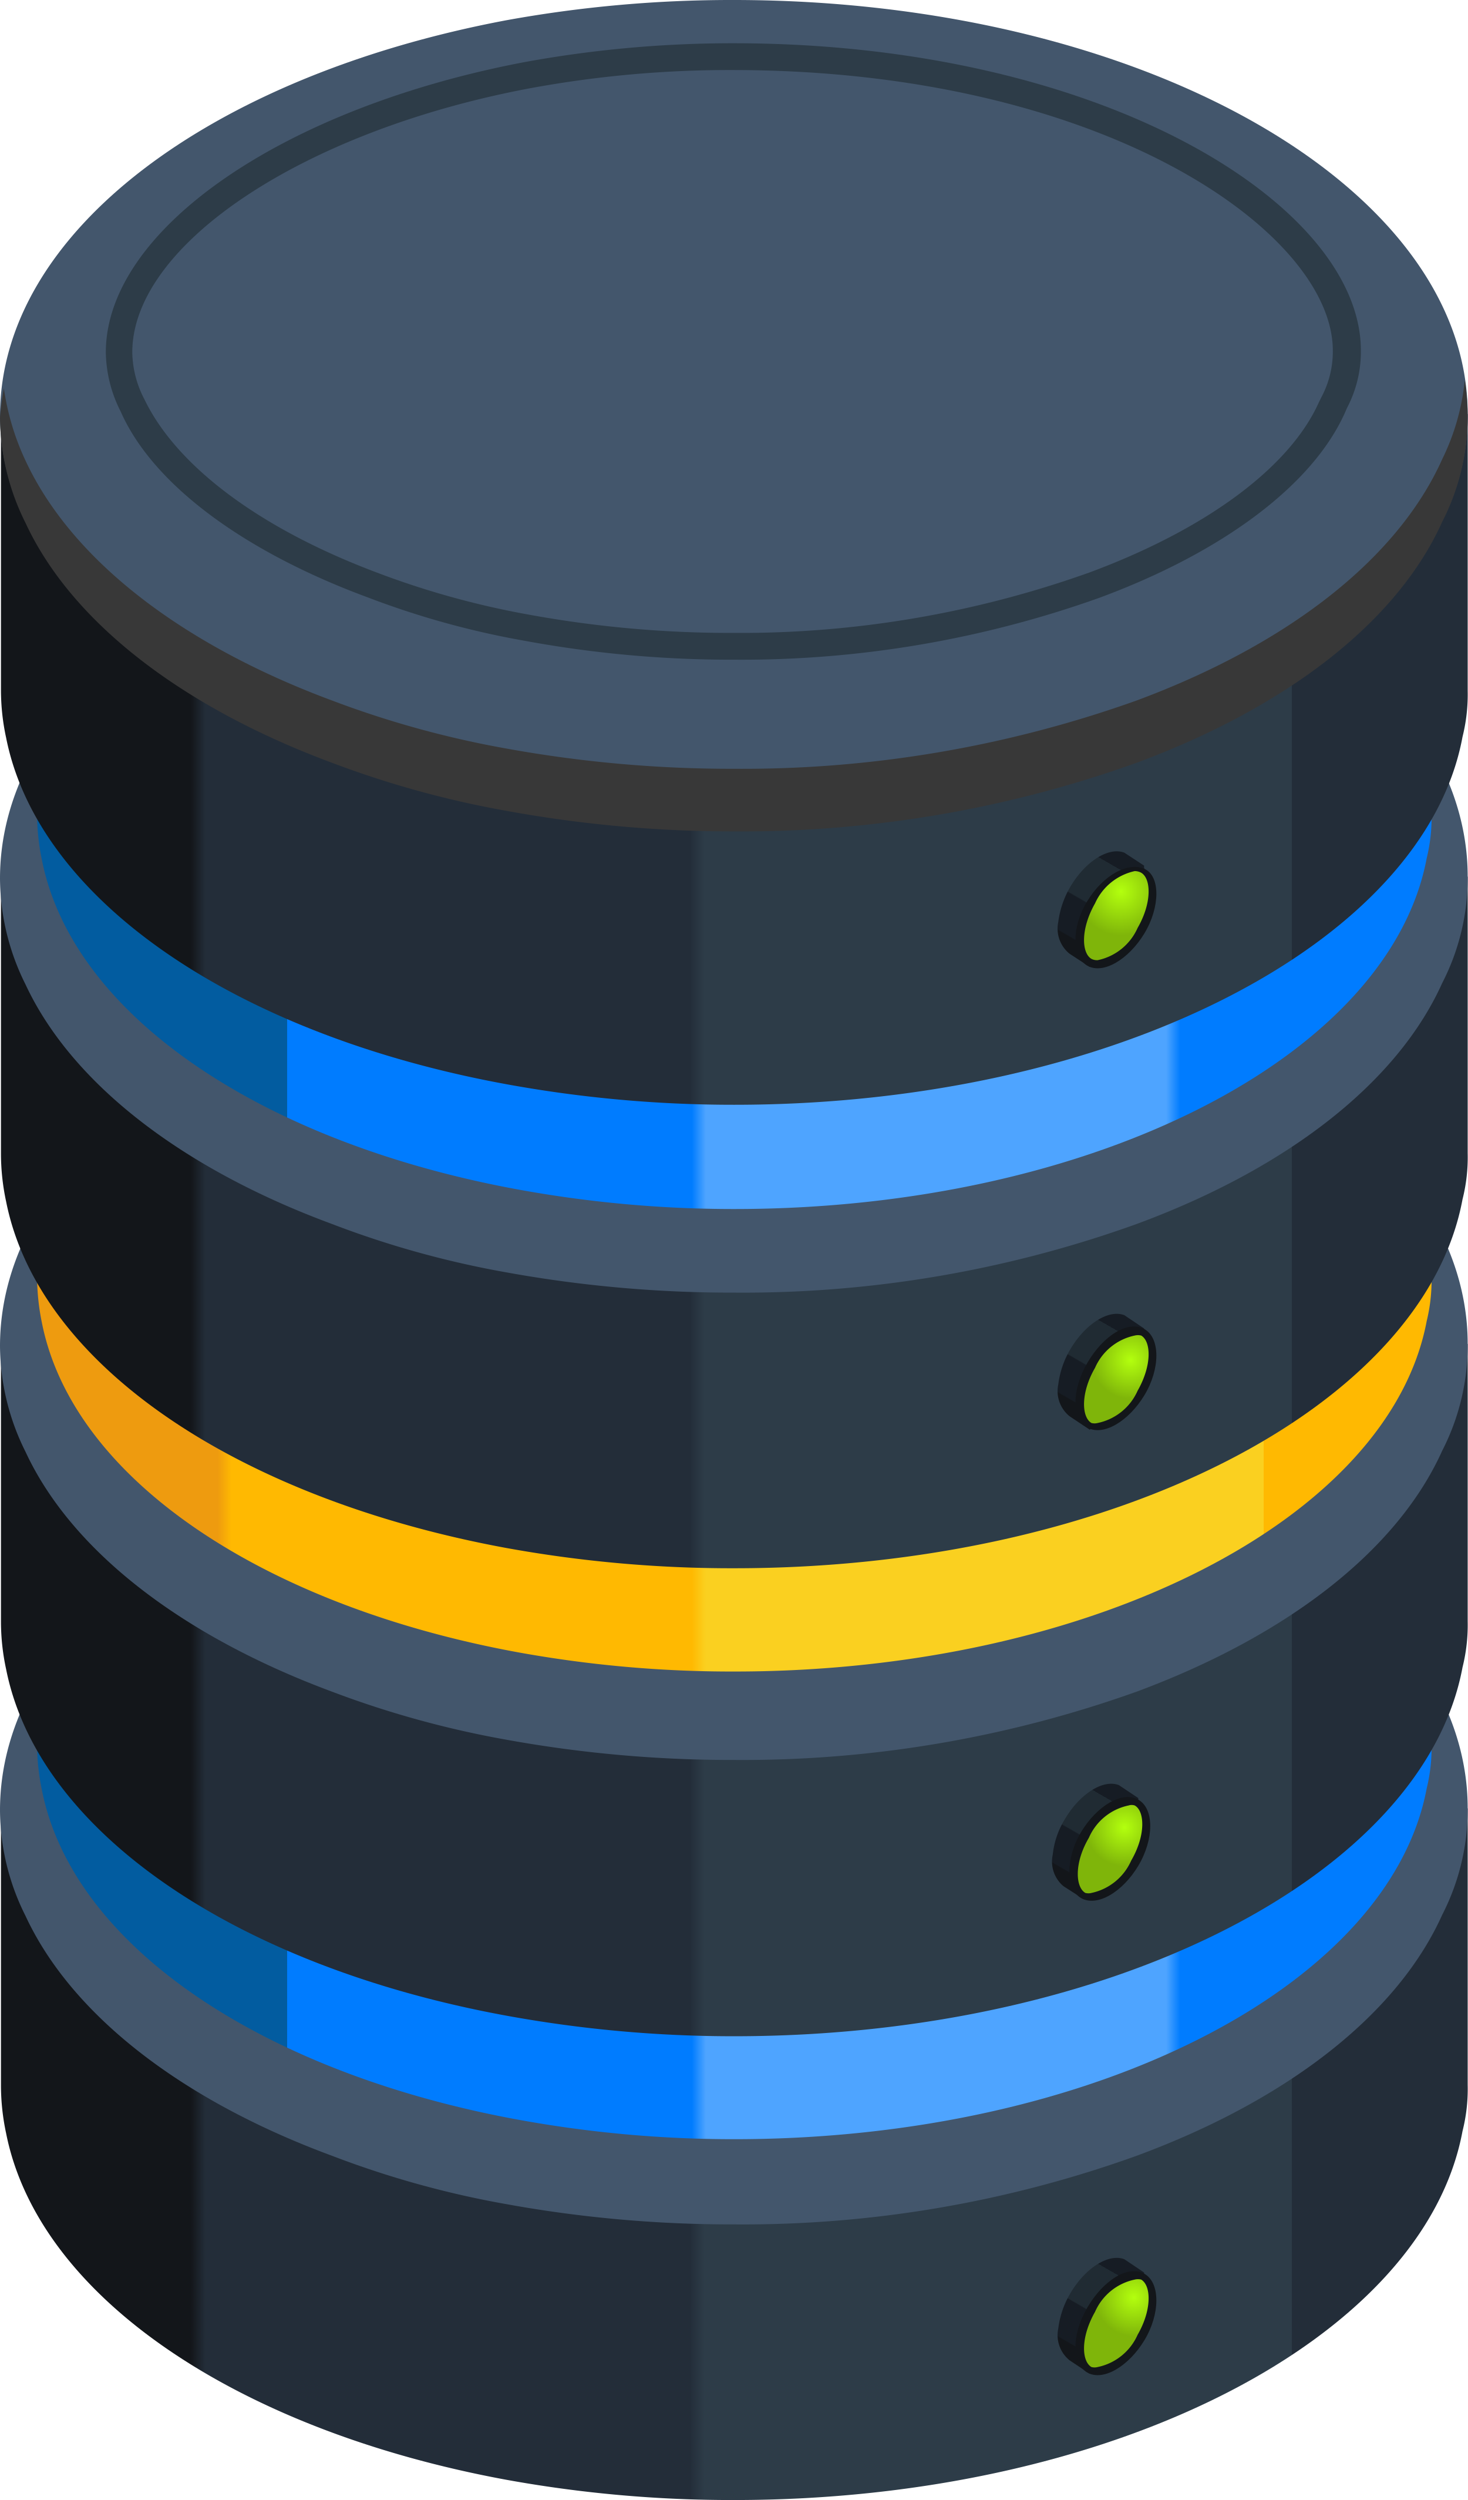 <svg xmlns="http://www.w3.org/2000/svg" xmlns:xlink="http://www.w3.org/1999/xlink" viewBox="0 0 45.5 77.46"><defs><style>.cls-1{isolation:isolate;}.cls-2{fill:url(#Áåçûìÿííûé_ãðàäèåíò_32);}.cls-3{fill:#43566c;}.cls-4{fill:url(#Áåçûìÿííûé_ãðàäèåíò_99);}.cls-5{fill:#36477b;}.cls-6{fill:url(#Áåçûìÿííûé_ãðàäèåíò_32-2);}.cls-7{fill:url(#Áåçûìÿííûé_ãðàäèåíò_76);}.cls-8{fill:url(#Áåçûìÿííûé_ãðàäèåíò_32-3);}.cls-9{fill:url(#Áåçûìÿííûé_ãðàäèåíò_99-2);}.cls-10{fill:url(#Áåçûìÿííûé_ãðàäèåíò_32-4);}.cls-11{fill:#2d3c48;}.cls-12{fill:#383838;mix-blend-mode:screen;}.cls-13{fill:url(#Áåçûìÿííûé_ãðàäèåíò_103);}.cls-14{fill:#13161a;}.cls-15{fill:url(#Áåçûìÿííûé_ãðàäèåíò_114);}.cls-16{fill:url(#Áåçûìÿííûé_ãðàäèåíò_103-2);}.cls-17{fill:url(#Áåçûìÿííûé_ãðàäèåíò_114-2);}.cls-18{fill:url(#Áåçûìÿííûé_ãðàäèåíò_103-3);}.cls-19{fill:url(#Áåçûìÿííûé_ãðàäèåíò_114-3);}.cls-20{fill:url(#Áåçûìÿííûé_ãðàäèåíò_103-4);}.cls-21{fill:url(#Áåçûìÿííûé_ãðàäèåíò_114-4);}</style><linearGradient id="Áåçûìÿííûé_ãðàäèåíò_32" x1="875.21" y1="412.52" x2="920.71" y2="412.52" gradientTransform="translate(-205.36)" gradientUnits="userSpaceOnUse"><stop offset="0.13" stop-color="#13161a"/><stop offset="0.14" stop-color="#232d39"/><stop offset="0.47" stop-color="#232d39"/><stop offset="0.48" stop-color="#2d3c48"/><stop offset="0.88" stop-color="#2d3c48"/><stop offset="0.88" stop-color="#232d39"/></linearGradient><linearGradient id="Áåçûìÿííûé_ãðàäèåíò_99" x1="876.33" y1="400.96" x2="919.58" y2="400.96" gradientTransform="translate(-205.36)" gradientUnits="userSpaceOnUse"><stop offset="0.18" stop-color="#025ca0"/><stop offset="0.18" stop-color="#007cff"/><stop offset="0.47" stop-color="#007cff"/><stop offset="0.48" stop-color="#4ea4ff"/><stop offset="0.81" stop-color="#4ea4ff"/><stop offset="0.82" stop-color="#007cff"/></linearGradient><linearGradient id="Áåçûìÿííûé_ãðàäèåíò_32-2" x1="875.21" y1="398.13" x2="920.71" y2="398.13" xlink:href="#Áåçûìÿííûé_ãðàäèåíò_32"/><linearGradient id="Áåçûìÿííûé_ãðàäèåíò_76" x1="876.33" y1="386.48" x2="919.58" y2="386.48" gradientTransform="translate(-205.36)" gradientUnits="userSpaceOnUse"><stop offset="0.13" stop-color="#ee9b0f"/><stop offset="0.14" stop-color="#ffb901"/><stop offset="0.47" stop-color="#ffb901"/><stop offset="0.48" stop-color="#fad020"/><stop offset="0.88" stop-color="#fad020"/><stop offset="0.88" stop-color="#ffb901"/></linearGradient><linearGradient id="Áåçûìÿííûé_ãðàäèåíò_32-3" x1="875.21" y1="383.65" x2="920.71" y2="383.65" xlink:href="#Áåçûìÿííûé_ãðàäèåíò_32"/><linearGradient id="Áåçûìÿííûé_ãðàäèåíò_99-2" x1="876.33" y1="372.14" x2="919.58" y2="372.14" xlink:href="#Áåçûìÿííûé_ãðàäèåíò_99"/><linearGradient id="Áåçûìÿííûé_ãðàäèåíò_32-4" x1="875.21" y1="369.31" x2="920.71" y2="369.31" xlink:href="#Áåçûìÿííûé_ãðàäèåíò_32"/><linearGradient id="Áåçûìÿííûé_ãðàäèåíò_103" x1="661.56" y1="372.42" x2="663.28" y2="375.42" gradientTransform="matrix(-1, 0, 0, 1, 1366.45, 0)" gradientUnits="userSpaceOnUse"><stop offset="0.12" stop-color="#161c24"/><stop offset="0.12" stop-color="#202b33"/><stop offset="0.52" stop-color="#202b33"/><stop offset="0.53" stop-color="#161c24"/><stop offset="0.86" stop-color="#161c24"/><stop offset="0.87" stop-color="#13161a"/></linearGradient><radialGradient id="Áåçûìÿííûé_ãðàäèåíò_114" cx="574.09" cy="373.39" r="1.36" gradientTransform="matrix(-1, 0, 0, 1, 1278.68, 0)" gradientUnits="userSpaceOnUse"><stop offset="0" stop-color="#b3ff0e"/><stop offset="1" stop-color="#7fb50a"/></radialGradient><linearGradient id="Áåçûìÿííûé_ãðàäèåíò_103-2" x1="661.56" y1="386.76" x2="663.28" y2="389.75" xlink:href="#Áåçûìÿííûé_ãðàäèåíò_103"/><radialGradient id="Áåçûìÿííûé_ãðàäèåíò_114-2" cx="573.79" cy="387.91" r="1.2" xlink:href="#Áåçûìÿííûé_ãðàäèåíò_114"/><linearGradient id="Áåçûìÿííûé_ãðàäèåíò_103-3" x1="661.75" y1="401.32" x2="663.47" y2="404.31" xlink:href="#Áåçûìÿííûé_ãðàäèåíò_103"/><radialGradient id="Áåçûìÿííûé_ãðàäèåíò_114-3" cx="573.98" cy="402.39" r="1.2" xlink:href="#Áåçûìÿííûé_ãðàäèåíò_114"/><linearGradient id="Áåçûìÿííûé_ãðàäèåíò_103-4" x1="661.56" y1="416.01" x2="663.28" y2="419" xlink:href="#Áåçûìÿííûé_ãðàäèåíò_103"/><radialGradient id="Áåçûìÿííûé_ãðàäèåíò_114-4" cx="573.69" cy="416.95" r="1.2" xlink:href="#Áåçûìÿííûé_ãðàäèåíò_114"/></defs><title>data</title><g class="cls-1"><g id="Layer_1" data-name="Layer 1"><path class="cls-2" d="M715.34,401.8v8.57a5.32,5.32,0,0,1-.16,1.43c-1.2,6.45-10.89,11.43-22.57,11.43a39.09,39.09,0,0,1-7.08-.63c-8.29-1.53-14.48-5.65-15.49-10.73a7.12,7.12,0,0,1-.16-1.47l0-4.5v-4h5.58l10.1,0,24.19,0Z" transform="translate(-669.85 -345.77)"/><path class="cls-3" d="M715.34,401.8a7.13,7.13,0,0,1-.79,3.3c-1.4,3.11-4.83,5.75-9.46,7.46a36,36,0,0,1-12.48,2.13,39.09,39.09,0,0,1-7.08-.63,29.37,29.37,0,0,1-5.4-1.5c-4.63-1.71-8.06-4.35-9.49-7.43a7.33,7.33,0,0,1-.79-3.27c0-5.71,6.57-10.54,15.68-12.25a39,39,0,0,1,7.05-.64C705.15,389,715.34,394.72,715.34,401.8Z" transform="translate(-669.85 -345.77)"/><path class="cls-4" d="M714.22,389.88v9.94a5.25,5.25,0,0,1-.15,1.36c-1.15,6.13-10.35,10.87-21.46,10.87a37.09,37.09,0,0,1-6.73-.61c-7.88-1.45-13.77-5.37-14.73-10.2a7,7,0,0,1-.15-1.39l0-6.08v-3.83h5.31l9.6,0,23,0Z" transform="translate(-669.85 -345.77)"/><path class="cls-5" d="M714.22,389.88a6.78,6.78,0,0,1-.75,3.13c-1.33,3-4.59,5.47-9,7.1a34.29,34.29,0,0,1-11.86,2,37.11,37.11,0,0,1-6.73-.6,29.31,29.31,0,0,1-5.13-1.42c-4.41-1.63-7.67-4.14-9-7.07a7,7,0,0,1-.75-3.1c0-5.44,6.24-10,14.91-11.66a37,37,0,0,1,6.7-.6C704.53,377.68,714.22,383.14,714.22,389.88Z" transform="translate(-669.85 -345.77)"/><path class="cls-6" d="M715.34,387.41V396a5.41,5.41,0,0,1-.16,1.43c-1.2,6.44-10.89,11.43-22.57,11.43a39.08,39.08,0,0,1-7.08-.64c-8.29-1.52-14.48-5.65-15.49-10.73a7,7,0,0,1-.16-1.46l0-4.51v-4h5.58l10.1,0,24.19,0Z" transform="translate(-669.85 -345.77)"/><path class="cls-3" d="M715.34,387.41a7.14,7.14,0,0,1-.79,3.31c-1.4,3.11-4.83,5.74-9.46,7.46a36.29,36.29,0,0,1-12.48,2.12,39.09,39.09,0,0,1-7.08-.63,30.18,30.18,0,0,1-5.4-1.49c-4.63-1.72-8.06-4.35-9.49-7.43a7.39,7.39,0,0,1-.79-3.27c0-5.72,6.57-10.54,15.68-12.26a39,39,0,0,1,7.05-.63C705.15,374.59,715.34,380.33,715.34,387.41Z" transform="translate(-669.85 -345.77)"/><path class="cls-7" d="M714.22,375.39v9.95a5.3,5.3,0,0,1-.15,1.36c-1.15,6.12-10.35,10.86-21.46,10.86a37.11,37.11,0,0,1-6.73-.6c-7.88-1.45-13.77-5.37-14.73-10.2a7.13,7.13,0,0,1-.15-1.39l0-6.08v-3.84h5.31l9.6,0,23,0Z" transform="translate(-669.85 -345.77)"/><path class="cls-5" d="M714.22,375.39a6.79,6.79,0,0,1-.75,3.14c-1.33,3-4.59,5.47-9,7.1a34.53,34.53,0,0,1-11.86,2,36.22,36.22,0,0,1-6.73-.61,28.47,28.47,0,0,1-5.13-1.41c-4.41-1.63-7.67-4.14-9-7.07a7.05,7.05,0,0,1-.75-3.11c0-5.43,6.24-10,14.91-11.65a37,37,0,0,1,6.7-.6C704.53,363.2,714.22,368.66,714.22,375.39Z" transform="translate(-669.85 -345.77)"/><path class="cls-8" d="M715.34,372.93v8.57a5.32,5.32,0,0,1-.16,1.43c-1.2,6.45-10.89,11.43-22.57,11.43a39.09,39.09,0,0,1-7.08-.63c-8.29-1.53-14.48-5.65-15.49-10.73a7.1,7.1,0,0,1-.16-1.46l0-4.51v-4h5.58l10.1,0,24.19,0Z" transform="translate(-669.85 -345.77)"/><path class="cls-3" d="M715.34,372.93a7.1,7.1,0,0,1-.79,3.3c-1.4,3.11-4.83,5.75-9.46,7.46a36,36,0,0,1-12.48,2.13,39.09,39.09,0,0,1-7.08-.63,29.37,29.37,0,0,1-5.4-1.5c-4.63-1.71-8.06-4.35-9.49-7.42a7.4,7.4,0,0,1-.79-3.28c0-5.71,6.57-10.54,15.68-12.25a39,39,0,0,1,7.05-.64C705.15,360.1,715.34,365.85,715.34,372.93Z" transform="translate(-669.85 -345.77)"/><path class="cls-9" d="M714.22,361.06V371a5.25,5.25,0,0,1-.15,1.36c-1.15,6.13-10.35,10.87-21.46,10.87a37.09,37.09,0,0,1-6.73-.61c-7.88-1.45-13.77-5.37-14.73-10.2A7,7,0,0,1,671,371l0-6.08v-3.83h5.31l9.6,0,23,0Z" transform="translate(-669.85 -345.77)"/><path class="cls-5" d="M714.22,361.06a6.85,6.85,0,0,1-.75,3.14c-1.33,2.95-4.59,5.46-9,7.09a34.29,34.29,0,0,1-11.86,2,37.11,37.11,0,0,1-6.73-.6,28.47,28.47,0,0,1-5.13-1.42c-4.41-1.63-7.67-4.14-9-7.06a7.12,7.12,0,0,1-.75-3.11c0-5.44,6.24-10,14.91-11.65a36.13,36.13,0,0,1,6.7-.61C704.53,348.86,714.22,354.33,714.22,361.06Z" transform="translate(-669.85 -345.77)"/><path class="cls-10" d="M715.34,358.6v8.57a5.41,5.41,0,0,1-.16,1.43C714,375,704.29,380,692.61,380a39.08,39.08,0,0,1-7.08-.64c-8.29-1.52-14.48-5.65-15.49-10.73a7,7,0,0,1-.16-1.46l0-4.51v-4h5.58l10.1,0,24.19,0Z" transform="translate(-669.85 -345.77)"/><path class="cls-3" d="M715.34,358.6a7.13,7.13,0,0,1-.79,3.3c-1.4,3.11-4.83,5.74-9.46,7.46a36.28,36.28,0,0,1-12.48,2.13,39.08,39.08,0,0,1-7.08-.64,30.18,30.18,0,0,1-5.4-1.49c-4.63-1.72-8.06-4.35-9.49-7.43a7.39,7.39,0,0,1-.79-3.27c0-5.72,6.57-10.54,15.68-12.26a39,39,0,0,1,7.05-.63C705.15,345.77,715.34,351.52,715.34,358.6Z" transform="translate(-669.85 -345.77)"/><path class="cls-11" d="M692.61,366.21a33,33,0,0,0,11.32-1.92c3.84-1.42,6.6-3.5,7.6-5.72l.07-.16a3.75,3.75,0,0,0,.43-1.78c0-4.5-8-9.52-19.45-9.52a35.82,35.82,0,0,0-6.45.58c-7.51,1.42-13,5.2-13,9a4.16,4.16,0,0,0,.46,1.83c1,2.27,3.84,4.35,7.66,5.76a26.37,26.37,0,0,0,4.84,1.34A35.29,35.29,0,0,0,692.61,366.21Z" transform="translate(-669.85 -345.77)"/><path class="cls-3" d="M692.61,365.38a32.13,32.13,0,0,0,11-1.87c3.62-1.34,6.22-3.26,7.12-5.28l.09-.18a3,3,0,0,0,.34-1.42c0-3.63-7.08-8.69-18.62-8.69a34.07,34.07,0,0,0-6.29.57c-7,1.32-12.3,4.84-12.3,8.18a3.24,3.24,0,0,0,.38,1.46c1,2.07,3.58,4,7.2,5.36a26.35,26.35,0,0,0,4.69,1.3A34.72,34.72,0,0,0,692.61,365.38Z" transform="translate(-669.85 -345.77)"/><path class="cls-12" d="M714.55,360c-1.4,3.12-4.83,5.75-9.46,7.47a36.29,36.29,0,0,1-12.48,2.12,39.09,39.09,0,0,1-7.08-.63,30.18,30.18,0,0,1-5.4-1.49c-4.63-1.72-8.06-4.35-9.49-7.43a7.9,7.9,0,0,1-.67-2.24,8.85,8.85,0,0,0-.12.9,7.39,7.39,0,0,0,.79,3.27c1.43,3.08,4.86,5.71,9.49,7.43a30.18,30.18,0,0,0,5.4,1.49,39.08,39.08,0,0,0,7.08.64,36.28,36.28,0,0,0,12.48-2.13c4.63-1.72,8.06-4.35,9.46-7.46a7.13,7.13,0,0,0,.79-3.3,7.88,7.88,0,0,0-.09-1.09A7.15,7.15,0,0,1,714.55,360Z" transform="translate(-669.85 -345.77)"/><path class="cls-13" d="M703,375.32l.63.41.08-.12a2.08,2.08,0,0,0,1.36-1.12,2.54,2.54,0,0,0,.37-1.24,1.1,1.1,0,0,0-.13-.59v-.07l-.61-.4h0c-.49-.19-1.22.27-1.69,1.08a2.88,2.88,0,0,0-.36,1.07A1,1,0,0,0,703,375.32Z" transform="translate(-669.85 -345.77)"/><path class="cls-14" d="M703.55,375.69c.49.28,1.28-.19,1.77-1s.5-1.78,0-2-1.27.18-1.77,1S703.07,375.41,703.55,375.69Z" transform="translate(-669.85 -345.77)"/><path class="cls-15" d="M703.87,375.52a1.74,1.74,0,0,0,1.24-1c.45-.78.42-1.53.11-1.71a.42.42,0,0,0-.2-.05,1.76,1.76,0,0,0-1.23,1c-.45.79-.42,1.54-.11,1.72A.38.38,0,0,0,703.87,375.52Z" transform="translate(-669.85 -345.77)"/><path class="cls-16" d="M703,389.65l.63.42.08-.12a2.14,2.14,0,0,0,1.36-1.12,2.54,2.54,0,0,0,.37-1.24,1.05,1.05,0,0,0-.13-.59v-.07l-.61-.41h0c-.49-.19-1.22.27-1.69,1.08a2.82,2.82,0,0,0-.36,1.07A1,1,0,0,0,703,389.65Z" transform="translate(-669.85 -345.77)"/><path class="cls-14" d="M703.55,390c.49.28,1.28-.19,1.77-1s.5-1.77,0-2.05-1.27.19-1.77,1.05S703.07,389.75,703.55,390Z" transform="translate(-669.85 -345.77)"/><path class="cls-17" d="M703.87,389.86a1.74,1.74,0,0,0,1.24-1c.45-.79.42-1.53.11-1.71a.42.42,0,0,0-.2,0,1.73,1.73,0,0,0-1.23,1c-.45.78-.42,1.53-.11,1.71A.38.38,0,0,0,703.87,389.86Z" transform="translate(-669.85 -345.77)"/><path class="cls-18" d="M702.81,404.21l.64.41.07-.12a2.07,2.07,0,0,0,1.37-1.12,2.62,2.62,0,0,0,.37-1.24,1.2,1.2,0,0,0-.13-.59v-.07l-.6-.4h0c-.49-.19-1.22.27-1.69,1.08a2.61,2.61,0,0,0-.36,1.07A1,1,0,0,0,702.81,404.21Z" transform="translate(-669.85 -345.77)"/><path class="cls-14" d="M703.36,404.58c.49.28,1.28-.18,1.77-1s.5-1.77,0-2.05-1.28.19-1.77,1S702.88,404.31,703.36,404.58Z" transform="translate(-669.85 -345.77)"/><path class="cls-19" d="M703.68,404.42a1.74,1.74,0,0,0,1.23-1c.46-.79.42-1.54.11-1.71a.3.3,0,0,0-.19,0,1.72,1.72,0,0,0-1.23,1c-.46.78-.42,1.53-.11,1.71A.38.38,0,0,0,703.68,404.42Z" transform="translate(-669.85 -345.77)"/><path class="cls-20" d="M703,418.9l.63.42.08-.12a2.11,2.11,0,0,0,1.36-1.12,2.54,2.54,0,0,0,.37-1.24,1.08,1.08,0,0,0-.13-.59v-.07l-.61-.41h0c-.49-.19-1.22.27-1.69,1.08a2.82,2.82,0,0,0-.36,1.07A1,1,0,0,0,703,418.9Z" transform="translate(-669.85 -345.77)"/><path class="cls-14" d="M703.55,419.28c.49.28,1.28-.19,1.77-1s.5-1.78,0-2.06-1.27.19-1.77,1.05S703.07,419,703.55,419.28Z" transform="translate(-669.85 -345.77)"/><path class="cls-21" d="M703.87,419.11a1.74,1.74,0,0,0,1.24-1c.45-.78.42-1.53.11-1.71a.42.42,0,0,0-.2,0,1.73,1.73,0,0,0-1.23,1c-.45.79-.42,1.53-.11,1.71A.38.38,0,0,0,703.87,419.11Z" transform="translate(-669.85 -345.77)"/></g></g></svg>